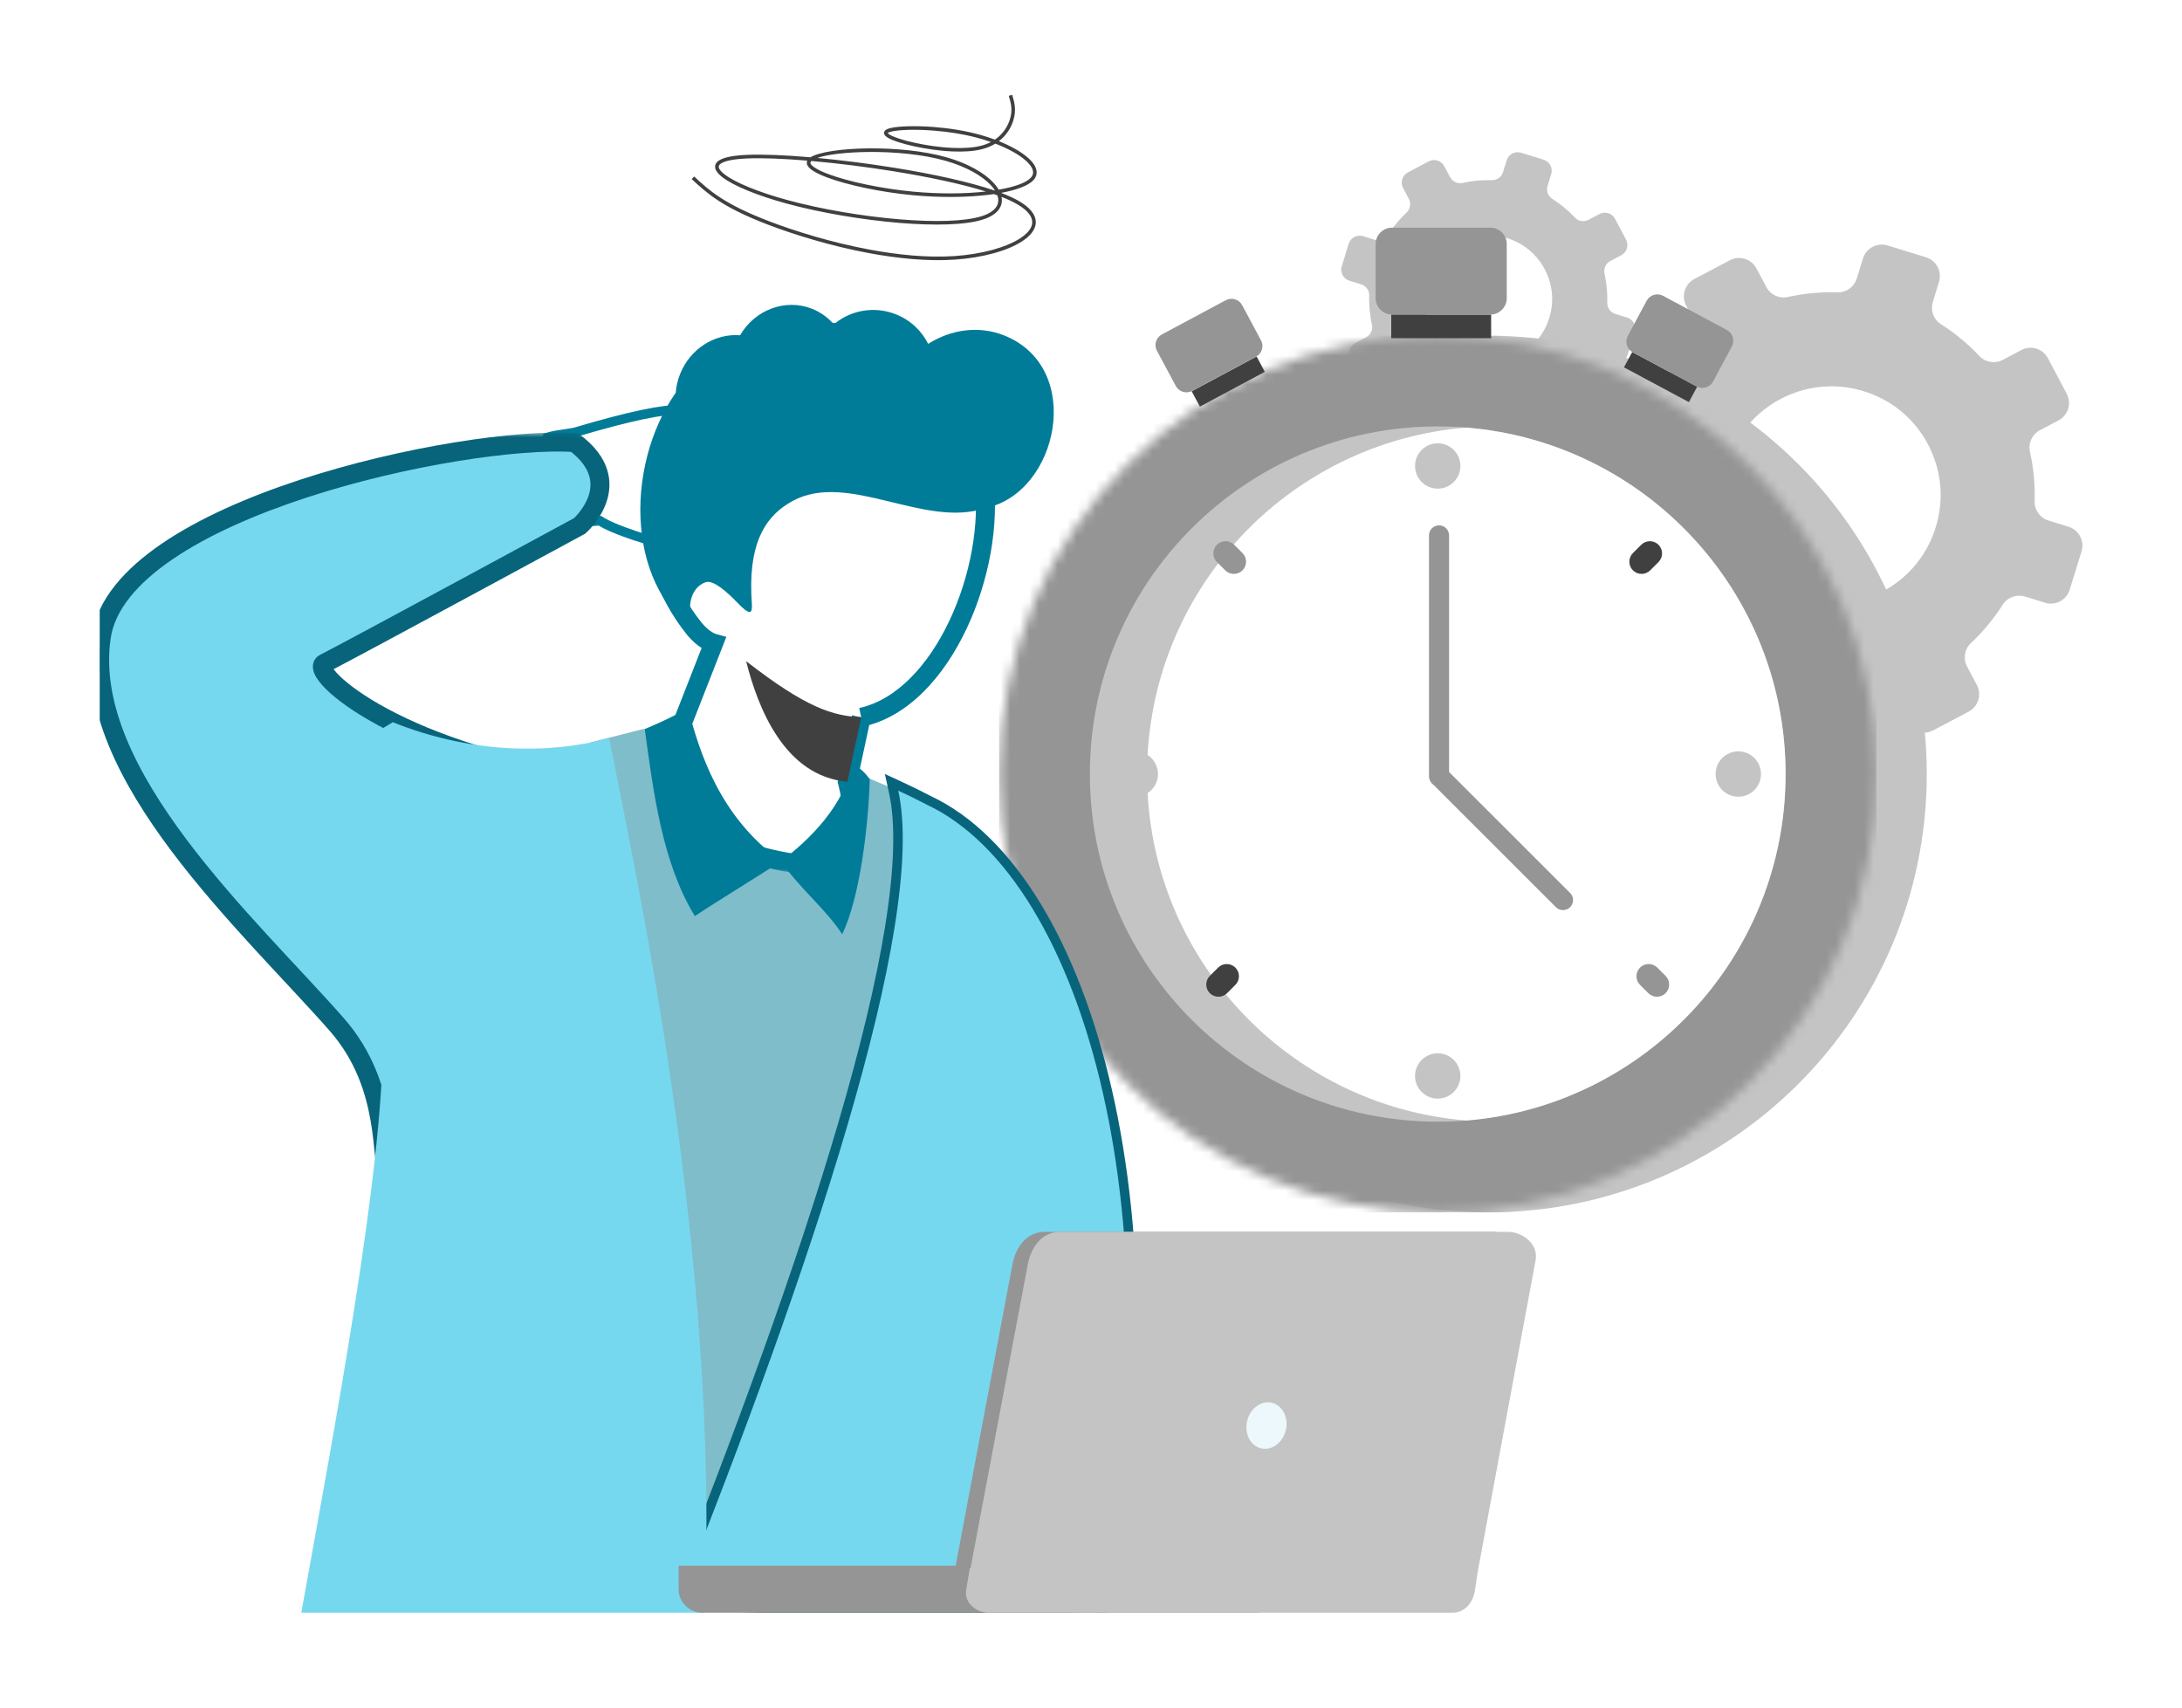 <svg width="230" height="180" viewBox="0 0 230 180" fill="none" xmlns="http://www.w3.org/2000/svg">
<g clip-path="url(#clip0_2576_87043)" filter="url(#filter0_d_2576_87043)">
<path fill-rule="evenodd" clip-rule="evenodd" d="M156.814 15.903L156.432 17.14C156.272 17.656 155.787 18.011 155.247 17.993C154.2 17.961 153.168 18.061 152.169 18.283C151.639 18.399 151.097 18.143 150.845 17.665L150.237 16.521C149.924 15.927 149.188 15.699 148.595 16.012L146.402 17.171C145.807 17.486 145.581 18.222 145.895 18.815L146.501 19.96C146.754 20.44 146.66 21.031 146.266 21.402C145.52 22.103 144.856 22.9 144.294 23.781C144.003 24.238 143.439 24.438 142.92 24.278L141.683 23.897C141.041 23.698 140.36 24.059 140.161 24.701L139.43 27.07C139.231 27.712 139.592 28.392 140.234 28.59L141.471 28.972C141.989 29.131 142.343 29.614 142.326 30.155C142.293 31.2 142.394 32.231 142.614 33.23C142.732 33.76 142.475 34.302 141.995 34.555L140.85 35.16C140.257 35.474 140.028 36.21 140.344 36.803L141.503 38.996C141.816 39.59 142.553 39.815 143.148 39.502L144.293 38.897C144.773 38.643 145.365 38.737 145.734 39.133C146.436 39.877 147.234 40.541 148.115 41.105C148.573 41.394 148.772 41.959 148.614 42.476L148.232 43.713C148.033 44.354 148.394 45.035 149.036 45.233L151.407 45.964C152.05 46.161 152.729 45.801 152.928 45.16L153.309 43.924C153.469 43.407 153.952 43.054 154.495 43.07C155.539 43.104 156.572 43.002 157.57 42.782C158.101 42.663 158.643 42.921 158.897 43.399L159.501 44.545C159.815 45.139 160.552 45.365 161.146 45.051L163.339 43.894C163.934 43.579 164.16 42.842 163.847 42.249L163.241 41.105C162.987 40.625 163.081 40.034 163.477 39.663C164.222 38.961 164.887 38.166 165.448 37.285C165.739 36.828 166.305 36.626 166.823 36.786L168.06 37.168C168.702 37.367 169.384 37.007 169.582 36.364L170.315 33.995C170.511 33.354 170.151 32.673 169.509 32.474L168.272 32.094C167.754 31.934 167.402 31.451 167.417 30.908C167.45 29.865 167.349 28.833 167.129 27.835C167.012 27.306 167.267 26.764 167.747 26.511L168.892 25.906C169.486 25.591 169.714 24.855 169.4 24.261L168.239 22.069C167.926 21.475 167.19 21.248 166.594 21.562L165.448 22.168C164.969 22.422 164.378 22.328 164.006 21.933C163.306 21.187 162.508 20.523 161.626 19.962C161.169 19.67 160.968 19.108 161.128 18.591L161.509 17.352C161.708 16.711 161.348 16.029 160.705 15.832L158.334 15.102C157.692 14.904 157.012 15.264 156.815 15.906M157.918 24.528C160.451 25.787 161.938 28.6 161.553 31.401C160.917 36.025 156.007 38.617 151.824 36.539C149.294 35.279 147.805 32.468 148.191 29.668C148.826 25.044 153.737 22.449 157.918 24.528Z" fill="#C4C4C4"/>
<path fill-rule="evenodd" clip-rule="evenodd" d="M194.371 26.248L193.719 28.359C193.446 29.241 192.62 29.845 191.697 29.814C189.911 29.761 188.15 29.931 186.443 30.31C185.539 30.507 184.614 30.072 184.184 29.254L183.147 27.302C182.613 26.288 181.357 25.898 180.343 26.433L176.598 28.411C175.584 28.948 175.199 30.204 175.734 31.217L176.768 33.172C177.2 33.991 177.04 34.999 176.368 35.633C175.095 36.828 173.961 38.188 173.001 39.692C172.505 40.471 171.544 40.813 170.658 40.539L168.546 39.89C167.45 39.551 166.288 40.166 165.95 41.261L164.702 45.306C164.364 46.4 164.979 47.562 166.074 47.901L168.186 48.552C169.069 48.825 169.673 49.649 169.645 50.572C169.59 52.356 169.761 54.116 170.138 55.821C170.34 56.726 169.901 57.648 169.082 58.082L167.127 59.114C166.114 59.65 165.725 60.906 166.264 61.917L168.242 65.66C168.777 66.674 170.035 67.059 171.048 66.524L173.004 65.491C173.822 65.059 174.834 65.219 175.465 65.894C176.664 67.165 178.023 68.297 179.528 69.258C180.309 69.752 180.65 70.715 180.379 71.599L179.726 73.709C179.387 74.804 180.002 75.965 181.098 76.304L185.145 77.551C186.241 77.889 187.402 77.275 187.742 76.18L188.393 74.07C188.667 73.188 189.49 72.585 190.417 72.611C192.199 72.669 193.96 72.496 195.666 72.119C196.572 71.917 197.496 72.356 197.93 73.172L198.961 75.127C199.497 76.141 200.754 76.527 201.768 75.991L205.51 74.016C206.526 73.478 206.911 72.221 206.376 71.207L205.342 69.256C204.909 68.435 205.069 67.427 205.746 66.793C207.017 65.596 208.153 64.239 209.109 62.735C209.605 61.955 210.571 61.61 211.454 61.884L213.565 62.535C214.66 62.874 215.824 62.26 216.161 61.163L217.411 57.119C217.747 56.027 217.132 54.863 216.037 54.524L213.924 53.875C213.041 53.602 212.439 52.777 212.465 51.851C212.521 50.071 212.348 48.31 211.973 46.606C211.773 45.703 212.208 44.779 213.027 44.346L214.982 43.314C215.998 42.777 216.385 41.521 215.85 40.507L213.869 36.766C213.334 35.752 212.078 35.364 211.062 35.902L209.107 36.935C208.288 37.367 207.28 37.208 206.645 36.534C205.449 35.258 204.089 34.126 202.583 33.169C201.804 32.671 201.461 31.713 201.734 30.829L202.385 28.715C202.724 27.622 202.109 26.458 201.013 26.121L196.966 24.874C195.87 24.536 194.709 25.15 194.372 26.246M196.255 40.961C200.577 43.11 203.116 47.91 202.458 52.691C201.374 60.581 192.992 65.006 185.855 61.46C181.535 59.309 178.995 54.511 179.653 49.732C180.738 41.84 189.118 37.411 196.255 40.961Z" fill="#C4C4C4"/>
<path fill-rule="evenodd" clip-rule="evenodd" d="M154.863 34.388C180.396 34.388 201.096 55.074 201.096 80.593C201.096 106.113 180.397 126.798 154.863 126.798C129.328 126.798 108.629 106.112 108.629 80.593C108.629 55.075 129.328 34.388 154.863 34.388Z" fill="#C4C4C4"/>
<mask id="mask0_2576_87043" style="mask-type:luminance" maskUnits="userSpaceOnUse" x="103" y="34" width="93" height="93">
<path d="M149.548 34.388C175.082 34.388 195.781 55.074 195.781 80.593C195.781 106.113 175.082 126.798 149.548 126.798C124.015 126.798 103.314 106.112 103.314 80.593C103.314 55.075 124.013 34.388 149.548 34.388Z" fill="white"/>
</mask>
<g mask="url(#mask0_2576_87043)">
<path d="M195.783 34.388H103.316V126.798H195.783V34.388Z" fill="#959595"/>
</g>
<path d="M155.177 32.159H144.648V34.649H155.177V32.159Z" fill="#404040"/>
<path fill-rule="evenodd" clip-rule="evenodd" d="M144.731 22.997H155.097C156.047 22.997 156.824 23.774 156.824 24.723V30.433C156.824 31.381 156.047 32.159 155.097 32.159H144.731C143.781 32.159 143.004 31.381 143.004 30.433V24.723C143.004 23.774 143.781 22.997 144.731 22.997Z" fill="#959595"/>
<path d="M170.047 36.105L169.18 37.724L176.024 41.388L176.891 39.769L170.047 36.105Z" fill="#404040"/>
<path fill-rule="evenodd" clip-rule="evenodd" d="M173.295 30.181L180.034 33.789C180.652 34.119 180.885 34.896 180.555 35.512L178.565 39.224C178.234 39.841 177.458 40.075 176.841 39.744L170.103 36.136C169.485 35.805 169.251 35.029 169.582 34.413L171.572 30.701C171.902 30.084 172.679 29.849 173.295 30.181Z" fill="#959595"/>
<path d="M130.455 36.578L123.611 40.242L124.479 41.861L131.323 38.196L130.455 36.578Z" fill="#404040"/>
<path fill-rule="evenodd" clip-rule="evenodd" d="M127.208 30.646L120.47 34.254C119.852 34.584 119.618 35.361 119.949 35.977L121.939 39.688C122.269 40.306 123.046 40.54 123.663 40.209L130.401 36.6C131.019 36.27 131.252 35.494 130.922 34.878L128.932 31.166C128.601 30.549 127.825 30.314 127.208 30.646Z" fill="#959595"/>
<path fill-rule="evenodd" clip-rule="evenodd" d="M149.548 43.948C169.799 43.948 186.216 60.355 186.216 80.594C186.216 100.832 169.799 117.239 149.548 117.239C129.298 117.239 112.881 100.832 112.881 80.594C112.881 60.355 129.298 43.948 149.548 43.948Z" fill="#C4C4C4"/>
<path fill-rule="evenodd" clip-rule="evenodd" d="M152.563 44.072C171.403 45.605 186.215 61.37 186.215 80.594C186.215 99.817 171.403 115.583 152.563 117.115C133.722 115.583 118.91 99.817 118.91 80.594C118.91 61.37 133.722 45.605 152.563 44.072Z" fill="white"/>
<path fill-rule="evenodd" clip-rule="evenodd" d="M117.666 78.203C118.987 78.203 120.057 79.273 120.057 80.593C120.057 81.913 118.987 82.982 117.666 82.982C116.346 82.982 115.275 81.913 115.275 80.593C115.275 79.273 116.346 78.203 117.666 78.203Z" fill="#C4C4C4"/>
<path fill-rule="evenodd" clip-rule="evenodd" d="M181.231 78.203C182.552 78.203 183.622 79.273 183.622 80.593C183.622 81.913 182.552 82.982 181.231 82.982C179.91 82.982 178.84 81.913 178.84 80.593C178.84 79.273 179.91 78.203 181.231 78.203Z" fill="#C4C4C4"/>
<path fill-rule="evenodd" clip-rule="evenodd" d="M149.547 110.028C150.868 110.028 151.938 111.098 151.938 112.418C151.938 113.738 150.868 114.807 149.547 114.807C148.227 114.807 147.156 113.738 147.156 112.418C147.156 111.098 148.227 110.028 149.547 110.028Z" fill="#C4C4C4"/>
<path fill-rule="evenodd" clip-rule="evenodd" d="M149.547 45.731C150.868 45.731 151.938 46.801 151.938 48.121C151.938 49.441 150.868 50.511 149.547 50.511C148.227 50.511 147.156 49.441 147.156 48.121C147.156 46.801 148.227 45.731 149.547 45.731Z" fill="#C4C4C4"/>
<path fill-rule="evenodd" clip-rule="evenodd" d="M128.22 100.997C128.721 101.497 128.721 102.315 128.22 102.816L127.345 103.691C126.844 104.192 126.025 104.192 125.524 103.691C125.023 103.191 125.023 102.372 125.524 101.872L126.4 100.997C126.901 100.496 127.719 100.496 128.22 100.997ZM172.819 56.425C173.319 56.926 173.319 57.744 172.819 58.245L171.943 59.12C171.442 59.62 170.623 59.62 170.122 59.12C169.621 58.619 169.621 57.801 170.122 57.3L170.998 56.425C171.499 55.925 172.318 55.925 172.819 56.425Z" fill="#404040"/>
<path fill-rule="evenodd" clip-rule="evenodd" d="M170.87 100.997C170.369 101.497 170.369 102.315 170.87 102.816L171.746 103.691C172.247 104.192 173.066 104.192 173.567 103.691C174.068 103.191 174.068 102.372 173.567 101.872L172.691 100.997C172.19 100.496 171.371 100.496 170.87 100.997ZM126.272 56.425C125.771 56.926 125.771 57.744 126.272 58.245L127.148 59.12C127.649 59.62 128.467 59.62 128.968 59.12C129.469 58.619 129.469 57.801 128.968 57.3L128.093 56.425C127.592 55.925 126.773 55.925 126.272 56.425Z" fill="#959595"/>
<path fill-rule="evenodd" clip-rule="evenodd" d="M149.686 54.378C150.268 54.378 150.744 54.854 150.744 55.436V80.833C150.744 81.415 150.268 81.891 149.686 81.891C149.104 81.891 148.627 81.415 148.627 80.833V55.436C148.627 54.854 149.104 54.378 149.686 54.378Z" fill="#959595"/>
<path fill-rule="evenodd" clip-rule="evenodd" d="M163.504 94.627C163.093 95.038 162.418 95.038 162.006 94.627L149.051 81.68C148.639 81.269 148.639 80.595 149.051 80.183C149.462 79.772 150.136 79.772 150.548 80.183L163.504 93.131C163.915 93.543 163.915 94.217 163.504 94.628" fill="#959595"/>
<path d="M70.012 42.166C71.127 42.177 71.968 42.371 72.7 42.716C73.423 43.056 74.011 43.532 74.621 44.052C74.773 44.181 75.091 44.385 75.529 44.64C75.956 44.888 76.461 45.165 76.964 45.44C77.463 45.714 77.962 45.986 78.362 46.22C78.562 46.336 78.744 46.447 78.893 46.545C79.031 46.636 79.175 46.739 79.273 46.842L79.38 46.954L79.405 47.105C79.487 47.598 79.416 48.048 79.134 48.41C78.866 48.755 78.465 48.944 78.052 49.06C77.244 49.288 76.085 49.307 74.886 49.351C72.539 49.437 69.799 49.619 67.692 51.193C67.73 51.251 67.764 51.308 67.797 51.362C67.944 51.608 68.1 51.907 68.252 52.195C68.575 52.808 68.885 53.366 69.199 53.664L69.371 53.846C69.537 54.039 69.683 54.265 69.797 54.478C69.924 54.717 70.041 54.999 70.08 55.252L70.092 55.358V55.359C70.096 55.434 70.107 55.56 70.103 55.67C70.098 55.786 70.075 55.965 69.957 56.132C69.831 56.31 69.65 56.401 69.475 56.443C69.309 56.484 69.122 56.488 68.923 56.476V56.477C68.522 56.452 67.906 56.325 67.22 56.148C66.522 55.969 65.716 55.729 64.92 55.464C64.124 55.199 63.331 54.906 62.66 54.62C62.099 54.381 61.59 54.13 61.237 53.893L57.817 54.149L57.532 54.171L57.369 53.935C56.39 52.523 55.912 50.661 55.699 49.055C55.487 47.453 55.528 46.016 55.648 45.411L55.705 45.119L55.99 45.03C56.334 44.924 56.918 44.838 57.43 44.763C57.983 44.682 58.46 44.613 58.691 44.545C64.49 42.834 67.816 42.144 70.012 42.166Z" fill="white" stroke="#007C99"/>
<path fill-rule="evenodd" clip-rule="evenodd" d="M60.115 77.293C63.889 96.791 59.229 136.251 54.068 166.181L89.242 167.882C94.424 139.201 97.775 109.913 95.782 89.167C95.322 84.384 94.188 84.189 92.683 82.338C83.381 78.571 80.012 75.978 65.837 75.842L60.116 77.293H60.115Z" fill="#007C99" fill-opacity="0.5"/>
<path d="M92.891 81.886C93.882 82.343 94.886 82.837 95.908 83.37C104.575 87.458 111.271 98.811 114.739 114.081C118.213 129.374 118.484 148.728 114.185 169.052V169.516L113.67 169.501L69.517 168.245L68.803 168.226L69.066 167.562C75.836 150.51 82.396 132.69 86.874 117.383C89.113 109.729 90.829 102.712 91.79 96.739C92.754 90.754 92.952 85.868 92.193 82.448L91.975 81.463L92.891 81.886Z" fill="#76D8EF" stroke="#07647B"/>
<mask id="path-25-outside-1_2576_87043" maskUnits="userSpaceOnUse" x="65.648" y="39.053" width="38" height="52" fill="black">
<rect fill="white" x="65.648" y="39.053" width="38" height="52"/>
<path fill-rule="evenodd" clip-rule="evenodd" d="M88.78 74.611L87.316 81.407C88.574 86.163 87.589 90.182 81.444 89.962C65.008 87.325 69.395 76.433 69.65 75.935L73.228 66.805C73.047 66.755 72.137 66.456 71.162 65.243C65.072 57.662 64.591 45.751 73.151 41.192C77.206 39.032 100.26 39.01 101.7 49.628C102.942 58.811 97.52 72.698 88.781 74.612"/>
</mask>
<path fill-rule="evenodd" clip-rule="evenodd" d="M88.78 74.611L87.316 81.407C88.574 86.163 87.589 90.182 81.444 89.962C65.008 87.325 69.395 76.433 69.65 75.935L73.228 66.805C73.047 66.755 72.137 66.456 71.162 65.243C65.072 57.662 64.591 45.751 73.151 41.192C77.206 39.032 100.26 39.01 101.7 49.628C102.942 58.811 97.52 72.698 88.781 74.612" fill="white"/>
<path d="M87.316 81.407L86.339 81.197L86.288 81.431L86.349 81.663L87.316 81.407ZM81.444 89.962L81.285 90.949L81.347 90.959L81.408 90.961L81.444 89.962ZM69.65 75.935L70.541 76.39L70.563 76.346L70.581 76.3L69.65 75.935ZM73.228 66.805L74.159 67.17L74.565 66.133L73.492 65.84L73.228 66.805ZM71.162 65.243L70.383 65.869L70.383 65.87L71.162 65.243ZM73.151 41.192L73.621 42.075L73.621 42.075L73.151 41.192ZM101.7 49.628L102.691 49.494L102.691 49.494L101.7 49.628ZM88.78 74.611L87.802 74.4L86.339 81.197L87.316 81.407L88.294 81.618L89.758 74.821L88.78 74.611ZM87.316 81.407L86.349 81.663C86.958 83.966 86.948 85.843 86.278 87.072C85.669 88.189 84.336 89.065 81.48 88.963L81.444 89.962L81.408 90.961C84.697 91.079 86.929 90.055 88.034 88.029C89.078 86.115 88.931 83.605 88.283 81.151L87.316 81.407ZM81.444 89.962L81.602 88.975C73.624 87.695 71.028 84.489 70.247 81.862C69.839 80.492 69.887 79.163 70.06 78.132C70.147 77.619 70.262 77.189 70.362 76.877C70.466 76.552 70.543 76.384 70.541 76.39L69.65 75.935L68.76 75.48C68.644 75.707 68.293 76.581 68.088 77.8C67.881 79.034 67.811 80.687 68.329 82.432C69.4 86.034 72.828 89.593 81.285 90.949L81.444 89.962ZM69.65 75.935L70.581 76.3L74.159 67.17L73.228 66.805L72.297 66.44L68.719 75.57L69.65 75.935ZM73.228 66.805L73.492 65.84C73.484 65.838 72.766 65.642 71.942 64.617L71.162 65.243L70.383 65.87C71.507 67.269 72.61 67.673 72.965 67.77L73.228 66.805ZM71.162 65.243L71.942 64.617C69.039 61.003 67.484 56.364 67.662 52.126C67.839 47.912 69.714 44.156 73.621 42.075L73.151 41.192L72.681 40.309C68.028 42.788 65.864 47.267 65.664 52.043C65.465 56.795 67.196 61.902 70.383 65.869L71.162 65.243ZM73.151 41.192L73.621 42.075C73.99 41.878 74.672 41.664 75.663 41.483C76.632 41.305 77.827 41.173 79.171 41.104C81.861 40.968 85.096 41.092 88.245 41.605C91.405 42.12 94.411 43.017 96.687 44.384C98.952 45.744 100.403 47.506 100.709 49.762L101.7 49.628L102.691 49.494C102.277 46.441 100.306 44.224 97.717 42.669C95.139 41.121 91.858 40.168 88.567 39.631C85.266 39.093 81.888 38.964 79.069 39.107C77.66 39.179 76.376 39.319 75.303 39.515C74.252 39.707 73.326 39.966 72.681 40.309L73.151 41.192ZM101.7 49.628L100.709 49.762C101.3 54.13 100.304 59.703 98.079 64.419C95.84 69.164 92.49 72.776 88.567 73.635L88.781 74.612L88.995 75.589C93.811 74.534 97.541 70.245 99.888 65.272C102.248 60.27 103.342 54.309 102.691 49.494L101.7 49.628Z" fill="#007C99" mask="url(#path-25-outside-1_2576_87043)"/>
<path fill-rule="evenodd" clip-rule="evenodd" d="M80.338 89.767C77.746 91.495 73.836 93.838 71.244 95.567C67.747 89.879 66.84 82.192 65.963 75.851C67.938 75.027 68.672 74.622 70.529 73.691C71.724 78.232 73.828 85.109 80.338 89.768" fill="#007C99"/>
<path fill-rule="evenodd" clip-rule="evenodd" d="M80.338 89.767C81.987 92.359 85.124 94.891 86.773 97.483C88.64 93.641 89.534 86.08 89.68 81.145C88.993 80.159 88.646 80.127 87.783 79.239C87.299 83.746 83.062 87.758 80.339 89.767" fill="#007C99"/>
<path fill-rule="evenodd" clip-rule="evenodd" d="M76.648 68.695C77.867 73.54 80.653 80.805 87.317 81.406L88.781 74.61C85.789 74.463 83.006 73.636 76.648 68.695Z" fill="#404040"/>
<mask id="path-30-outside-2_2576_87043" maskUnits="userSpaceOnUse" x="6.5" y="44.596" width="57" height="83" fill="black">
<rect fill="white" x="6.5" y="44.596" width="57" height="83"/>
<path fill-rule="evenodd" clip-rule="evenodd" d="M62.114 81.458C59.252 87.805 55.228 139.566 39.039 123.124C37.971 121.606 39.317 113.624 33.507 107.008C24.357 96.586 6.55 80.624 8.674 66.15C10.668 52.575 46.71 44.9 58.558 45.645C64.268 49.926 59.088 54.441 59.088 54.441C59.088 54.441 35.716 67.115 32.161 68.937C30.481 69.927 40.39 78.847 62.113 81.458"/>
</mask>
<path fill-rule="evenodd" clip-rule="evenodd" d="M62.114 81.458C59.252 87.805 55.228 139.566 39.039 123.124C37.971 121.606 39.317 113.624 33.507 107.008C24.357 96.586 6.55 80.624 8.674 66.15C10.668 52.575 46.71 44.9 58.558 45.645C64.268 49.926 59.088 54.441 59.088 54.441C59.088 54.441 35.716 67.115 32.161 68.937C30.481 69.927 40.39 78.847 62.113 81.458" fill="#76D8EF"/>
<path d="M39.039 123.124L38.221 123.7L38.269 123.767L38.327 123.826L39.039 123.124ZM33.507 107.008L32.756 107.667L32.756 107.668L33.507 107.008ZM8.674 66.15L7.685 66.005L7.685 66.005L8.674 66.15ZM58.558 45.645L59.157 44.845L58.919 44.666L58.62 44.647L58.558 45.645ZM59.088 54.441L59.565 55.32L59.662 55.267L59.745 55.195L59.088 54.441ZM32.161 68.937L31.705 68.047L31.679 68.061L31.654 68.075L32.161 68.937ZM62.114 81.458L61.202 81.047C60.791 81.958 60.396 83.573 59.986 85.541C59.568 87.544 59.11 90.037 58.595 92.773C57.562 98.264 56.292 104.771 54.614 110.558C53.775 113.451 52.84 116.142 51.791 118.422C50.738 120.714 49.597 122.531 48.373 123.728C47.164 124.91 45.94 125.432 44.649 125.319C43.318 125.202 41.693 124.394 39.752 122.423L39.039 123.124L38.327 123.826C40.433 125.965 42.475 127.136 44.474 127.311C46.513 127.49 48.281 126.615 49.771 125.158C51.245 123.716 52.509 121.649 53.608 119.258C54.713 116.855 55.68 114.062 56.535 111.116C58.243 105.224 59.528 98.629 60.56 93.143C61.078 90.391 61.531 87.927 61.944 85.949C62.364 83.935 62.721 82.544 63.025 81.869L62.114 81.458ZM39.039 123.124L39.857 122.549C39.861 122.554 39.84 122.525 39.809 122.435C39.779 122.348 39.746 122.228 39.713 122.067C39.647 121.741 39.593 121.32 39.536 120.789C39.424 119.749 39.306 118.354 39.037 116.807C38.496 113.691 37.328 109.844 34.259 106.348L33.507 107.008L32.756 107.668C35.496 110.788 36.561 114.24 37.066 117.149C37.321 118.613 37.43 119.912 37.547 121.003C37.605 121.537 37.666 122.04 37.754 122.467C37.836 122.869 37.963 123.332 38.221 123.7L39.039 123.124ZM33.507 107.008L34.259 106.348C29.607 101.05 22.967 94.566 17.663 87.498C12.351 80.421 8.665 73.103 9.664 66.295L8.674 66.15L7.685 66.005C6.56 73.671 10.714 81.571 16.063 88.699C21.419 95.836 28.257 102.544 32.756 107.667L33.507 107.008ZM8.674 66.15L9.664 66.295C10.101 63.319 12.441 60.505 16.206 57.941C19.943 55.398 24.908 53.224 30.232 51.478C40.901 47.979 52.74 46.281 58.495 46.644L58.558 45.645L58.62 44.647C52.528 44.264 40.422 46.031 29.609 49.577C24.193 51.354 19.033 53.598 15.081 56.288C11.158 58.958 8.245 62.193 7.685 66.005L8.674 66.15ZM58.558 45.645L57.958 46.446C59.259 47.421 59.853 48.343 60.094 49.121C60.335 49.899 60.257 50.641 60.02 51.319C59.78 52.006 59.383 52.604 59.031 53.04C58.857 53.255 58.7 53.423 58.589 53.535C58.533 53.591 58.49 53.633 58.462 53.658C58.449 53.671 58.439 53.68 58.433 53.685C58.431 53.688 58.429 53.689 58.429 53.689C58.428 53.69 58.428 53.689 58.429 53.689C58.429 53.689 58.429 53.689 58.43 53.688C58.43 53.688 58.43 53.688 58.43 53.688C58.431 53.688 58.431 53.687 59.088 54.441C59.745 55.195 59.746 55.195 59.746 55.194C59.746 55.194 59.747 55.194 59.747 55.193C59.748 55.193 59.748 55.192 59.749 55.191C59.751 55.19 59.753 55.188 59.755 55.186C59.76 55.182 59.765 55.177 59.772 55.171C59.786 55.158 59.804 55.142 59.827 55.12C59.873 55.078 59.935 55.018 60.01 54.942C60.16 54.791 60.363 54.573 60.586 54.297C61.026 53.753 61.567 52.955 61.908 51.978C62.253 50.992 62.399 49.803 62.005 48.53C61.611 47.258 60.712 46.01 59.157 44.845L58.558 45.645ZM59.088 54.441C58.611 53.562 58.611 53.562 58.611 53.562C58.611 53.562 58.611 53.562 58.61 53.563C58.61 53.563 58.609 53.563 58.607 53.564C58.604 53.566 58.6 53.568 58.594 53.571C58.583 53.577 58.566 53.586 58.544 53.598C58.5 53.622 58.434 53.658 58.348 53.705C58.176 53.798 57.923 53.935 57.6 54.11C56.955 54.46 56.028 54.962 54.904 55.57C52.658 56.787 49.626 58.428 46.483 60.126C40.188 63.526 33.47 67.142 31.705 68.047L32.161 68.937L32.617 69.827C34.407 68.909 41.152 65.278 47.433 61.885C50.577 60.187 53.61 58.546 55.857 57.329C56.98 56.721 57.907 56.218 58.553 55.868C58.876 55.693 59.129 55.556 59.301 55.463C59.387 55.416 59.453 55.381 59.498 55.357C59.52 55.345 59.536 55.336 59.548 55.329C59.553 55.326 59.558 55.324 59.56 55.322C59.562 55.322 59.563 55.321 59.564 55.321C59.564 55.321 59.564 55.32 59.565 55.32C59.565 55.32 59.565 55.32 59.088 54.441ZM32.161 68.937L31.654 68.075C31.276 68.298 31.04 68.667 30.989 69.093C30.945 69.463 31.047 69.802 31.161 70.058C31.389 70.572 31.827 71.117 32.376 71.656C33.497 72.76 35.343 74.102 37.887 75.47C42.989 78.214 51.018 81.132 61.993 82.451L62.113 81.458L62.232 80.465C51.484 79.173 43.698 76.325 38.834 73.709C36.395 72.397 34.722 71.16 33.779 70.231C33.295 69.755 33.066 69.42 32.989 69.246C32.95 69.158 32.99 69.201 32.975 69.331C32.953 69.516 32.836 69.7 32.669 69.799L32.161 68.937Z" fill="#07647B" mask="url(#path-30-outside-2_2576_87043)"/>
<path fill-rule="evenodd" clip-rule="evenodd" d="M81.576 51.796C78.881 53.246 77.019 55.862 77.192 61.505C77.243 63.167 77.645 64.534 75.674 62.477C74.769 61.534 73.23 60.107 72.412 60.366C70.592 60.941 70.37 63.563 71.177 64.751C71.537 65.281 72.272 66.15 72.272 66.15C63.962 61.541 63.723 48.299 69.231 40.391C69.279 39.746 69.424 39.095 69.674 38.458C70.736 35.747 73.361 34.134 76.009 34.34C77.558 31.68 80.748 30.435 83.574 31.541C84.424 31.873 85.154 32.385 85.74 33.02L86.054 33.056C87.781 31.688 90.186 31.253 92.405 32.12C93.962 32.729 95.149 33.87 95.836 35.248C98.238 33.732 101.14 33.301 103.792 34.338C112.417 37.712 109.551 51.011 101.877 52.55C95.476 54.752 87.437 48.644 81.577 51.795" fill="#007C99"/>
<path fill-rule="evenodd" clip-rule="evenodd" d="M72.257 169C73.945 131.454 64.936 90.875 62.214 76.815C55.58 78.592 47.417 78.347 39.401 75.13C28.733 81.597 34.098 78.144 36.678 95.566L38.35 108.631C38.38 122.513 33.175 150.017 29.756 169H72.257Z" fill="#76D8EF"/>
<path fill-rule="evenodd" clip-rule="evenodd" d="M132.813 164.04H69.531V166.52C69.531 167.884 70.648 169 72.013 169H130.332C131.697 169 132.813 167.884 132.813 166.52V164.04Z" fill="#959595"/>
<path fill-rule="evenodd" clip-rule="evenodd" d="M155.338 128.853H108.107C106.245 128.853 105.07 130.427 104.721 132.277L98.606 164.722H152.137L158.253 131.802C158.548 130.207 156.94 128.853 155.336 128.853" fill="#959595"/>
<path fill-rule="evenodd" clip-rule="evenodd" d="M156.955 128.853H109.725C107.862 128.853 106.687 130.427 106.338 132.277L100.303 164.299H100.223L99.835 166.65C99.625 167.923 100.895 169 102.188 169H151.114C152.406 169 153.275 167.929 153.466 166.65L153.756 164.72L159.871 131.802C160.167 130.207 158.559 128.853 156.955 128.853Z" fill="#C4C4C4"/>
<path fill-rule="evenodd" clip-rule="evenodd" d="M132.071 146.875C130.945 146.605 129.775 147.461 129.459 148.785C129.142 150.109 129.797 151.399 130.924 151.669C132.05 151.938 133.219 151.083 133.535 149.759C133.852 148.434 133.197 147.143 132.071 146.875Z" fill="#EDF8FD"/>
<path d="M102.456 13.971C102.062 13.832 101.655 13.703 101.24 13.587C99.64 13.139 97.918 12.883 96.372 12.764C94.397 12.613 92.719 12.685 91.953 12.87C91.747 12.919 91.623 12.97 91.569 13.023C91.601 13.075 91.68 13.137 91.798 13.207C92.26 13.481 93.2 13.779 94.336 14.033C95.562 14.307 97.009 14.528 98.383 14.588C99.516 14.637 100.598 14.579 101.459 14.351C101.831 14.254 102.162 14.123 102.456 13.97M92.212 16.675C96.222 17.319 100.083 18.149 102.798 19.073L102.869 19.062C102.756 18.886 102.615 18.707 102.449 18.528C101.531 17.537 99.867 16.577 97.696 15.956C95.287 15.268 92.264 14.998 89.607 15.019C87.258 15.038 85.211 15.277 84.154 15.647C86.7 15.885 89.491 16.237 92.212 16.675ZM101.926 19.186C99.299 18.368 95.788 17.632 92.153 17.048C89.229 16.578 86.225 16.207 83.534 15.97C83.517 15.986 83.502 16.002 83.487 16.017C83.457 16.05 83.439 16.081 83.43 16.112C83.389 16.248 83.53 16.423 83.816 16.624C84.16 16.867 84.692 17.12 85.361 17.369C87.467 18.151 90.906 18.886 94.254 19.201C97.021 19.462 99.726 19.436 101.927 19.186H101.926ZM103.132 19.59C103.012 19.546 102.889 19.503 102.763 19.46C102.584 19.486 102.401 19.51 102.214 19.533C99.948 19.811 97.118 19.85 94.217 19.576C90.839 19.258 87.362 18.515 85.228 17.722C84.527 17.461 83.967 17.194 83.597 16.933C83.169 16.631 82.972 16.317 83.067 16.004C83.074 15.979 83.083 15.956 83.094 15.932C80.57 15.722 78.348 15.635 76.769 15.703C75.319 15.765 74.428 15.954 74.005 16.23C73.799 16.363 73.727 16.515 73.772 16.677C73.83 16.885 74.044 17.127 74.389 17.391C75.516 18.254 77.945 19.258 81.038 20.099C84.568 21.059 88.949 21.802 92.874 22.124C96.479 22.419 99.691 22.359 101.489 21.785C102.214 21.554 102.698 21.241 102.967 20.878C103.208 20.556 103.277 20.188 103.191 19.8C103.177 19.731 103.157 19.662 103.132 19.591V19.59ZM71.171 17.605C71.951 18.329 72.732 19.054 73.913 19.823C75.1 20.595 76.696 21.416 79.113 22.339C81.855 23.386 85.645 24.558 89.603 25.3C92.637 25.869 95.77 26.183 98.602 25.993C101.483 25.799 104.049 25.085 105.529 24.125C106.086 23.763 106.483 23.371 106.675 22.964C106.856 22.58 106.85 22.176 106.618 21.768C106.316 21.236 105.642 20.69 104.515 20.157C104.228 20.021 103.911 19.887 103.569 19.753C103.665 20.236 103.573 20.695 103.27 21.102C102.955 21.525 102.407 21.885 101.601 22.143C99.753 22.733 96.49 22.798 92.842 22.499C88.894 22.176 84.487 21.428 80.937 20.463C77.799 19.609 75.322 18.581 74.158 17.69C73.746 17.374 73.487 17.066 73.406 16.777C73.313 16.441 73.433 16.148 73.798 15.91C74.275 15.6 75.23 15.388 76.751 15.323C78.408 15.252 80.762 15.35 83.431 15.58C84.307 15.029 86.754 14.663 89.604 14.64C92.293 14.617 95.356 14.891 97.799 15.589C100.038 16.23 101.763 17.23 102.725 18.268C102.948 18.508 103.131 18.752 103.271 18.994C104.953 18.703 106.18 18.264 106.667 17.72C106.769 17.607 106.836 17.489 106.868 17.37C106.926 17.165 106.888 16.943 106.773 16.712C106.645 16.459 106.426 16.198 106.134 15.936C105.414 15.293 104.264 14.658 102.919 14.14C102.534 14.378 102.082 14.576 101.555 14.715C100.655 14.953 99.535 15.015 98.366 14.963C96.97 14.902 95.5 14.678 94.254 14.399C93.08 14.136 92.1 13.821 91.605 13.53C91.43 13.427 91.305 13.32 91.241 13.21C91.145 13.048 91.159 12.895 91.299 12.755C91.4 12.653 91.585 12.567 91.865 12.499C92.663 12.308 94.387 12.23 96.398 12.384C97.964 12.504 99.71 12.763 101.339 13.219C101.866 13.366 102.38 13.534 102.872 13.718C103.048 13.599 103.207 13.471 103.351 13.336C103.945 12.784 104.284 12.129 104.457 11.562C104.61 11.064 104.634 10.636 104.593 10.242C104.552 9.844 104.443 9.473 104.333 9.103L104.696 8.997C104.81 9.384 104.924 9.771 104.969 10.204C105.014 10.643 104.988 11.12 104.818 11.674C104.628 12.292 104.257 13.009 103.608 13.613C103.509 13.706 103.404 13.795 103.291 13.88C104.576 14.398 105.675 15.02 106.383 15.653C106.712 15.947 106.959 16.246 107.108 16.54C107.267 16.856 107.316 17.169 107.231 17.47C107.182 17.645 107.089 17.813 106.947 17.971C106.424 18.555 105.194 19.022 103.525 19.331C103.945 19.49 104.33 19.651 104.675 19.814C105.877 20.382 106.605 20.983 106.945 21.581C107.243 22.106 107.248 22.627 107.015 23.123C106.792 23.596 106.348 24.042 105.733 24.442C104.203 25.435 101.57 26.173 98.626 26.37C95.761 26.562 92.596 26.244 89.533 25.67C85.547 24.923 81.735 23.743 78.977 22.692C76.535 21.759 74.914 20.925 73.707 20.138C72.496 19.349 71.704 18.615 70.912 17.88L71.17 17.603L71.171 17.605Z" fill="#404040"/>
</g>
<defs>
<filter id="filter0_d_2576_87043" x="0.5" y="0" width="229" height="180" filterUnits="userSpaceOnUse" color-interpolation-filters="sRGB">
<feFlood flood-opacity="0" result="BackgroundImageFix"/>
<feColorMatrix in="SourceAlpha" type="matrix" values="0 0 0 0 0 0 0 0 0 0 0 0 0 0 0 0 0 0 127 0" result="hardAlpha"/>
<feOffset dx="2" dy="1"/>
<feGaussianBlur stdDeviation="5"/>
<feComposite in2="hardAlpha" operator="out"/>
<feColorMatrix type="matrix" values="0 0 0 0 0 0 0 0 0 0 0 0 0 0 0 0 0 0 0.15 0"/>
<feBlend mode="normal" in2="BackgroundImageFix" result="effect1_dropShadow_2576_87043"/>
<feBlend mode="normal" in="SourceGraphic" in2="effect1_dropShadow_2576_87043" result="shape"/>
</filter>
<clipPath id="clip0_2576_87043">
<rect width="209" height="160" fill="white" transform="translate(8.5 9)"/>
</clipPath>
</defs>
</svg>
